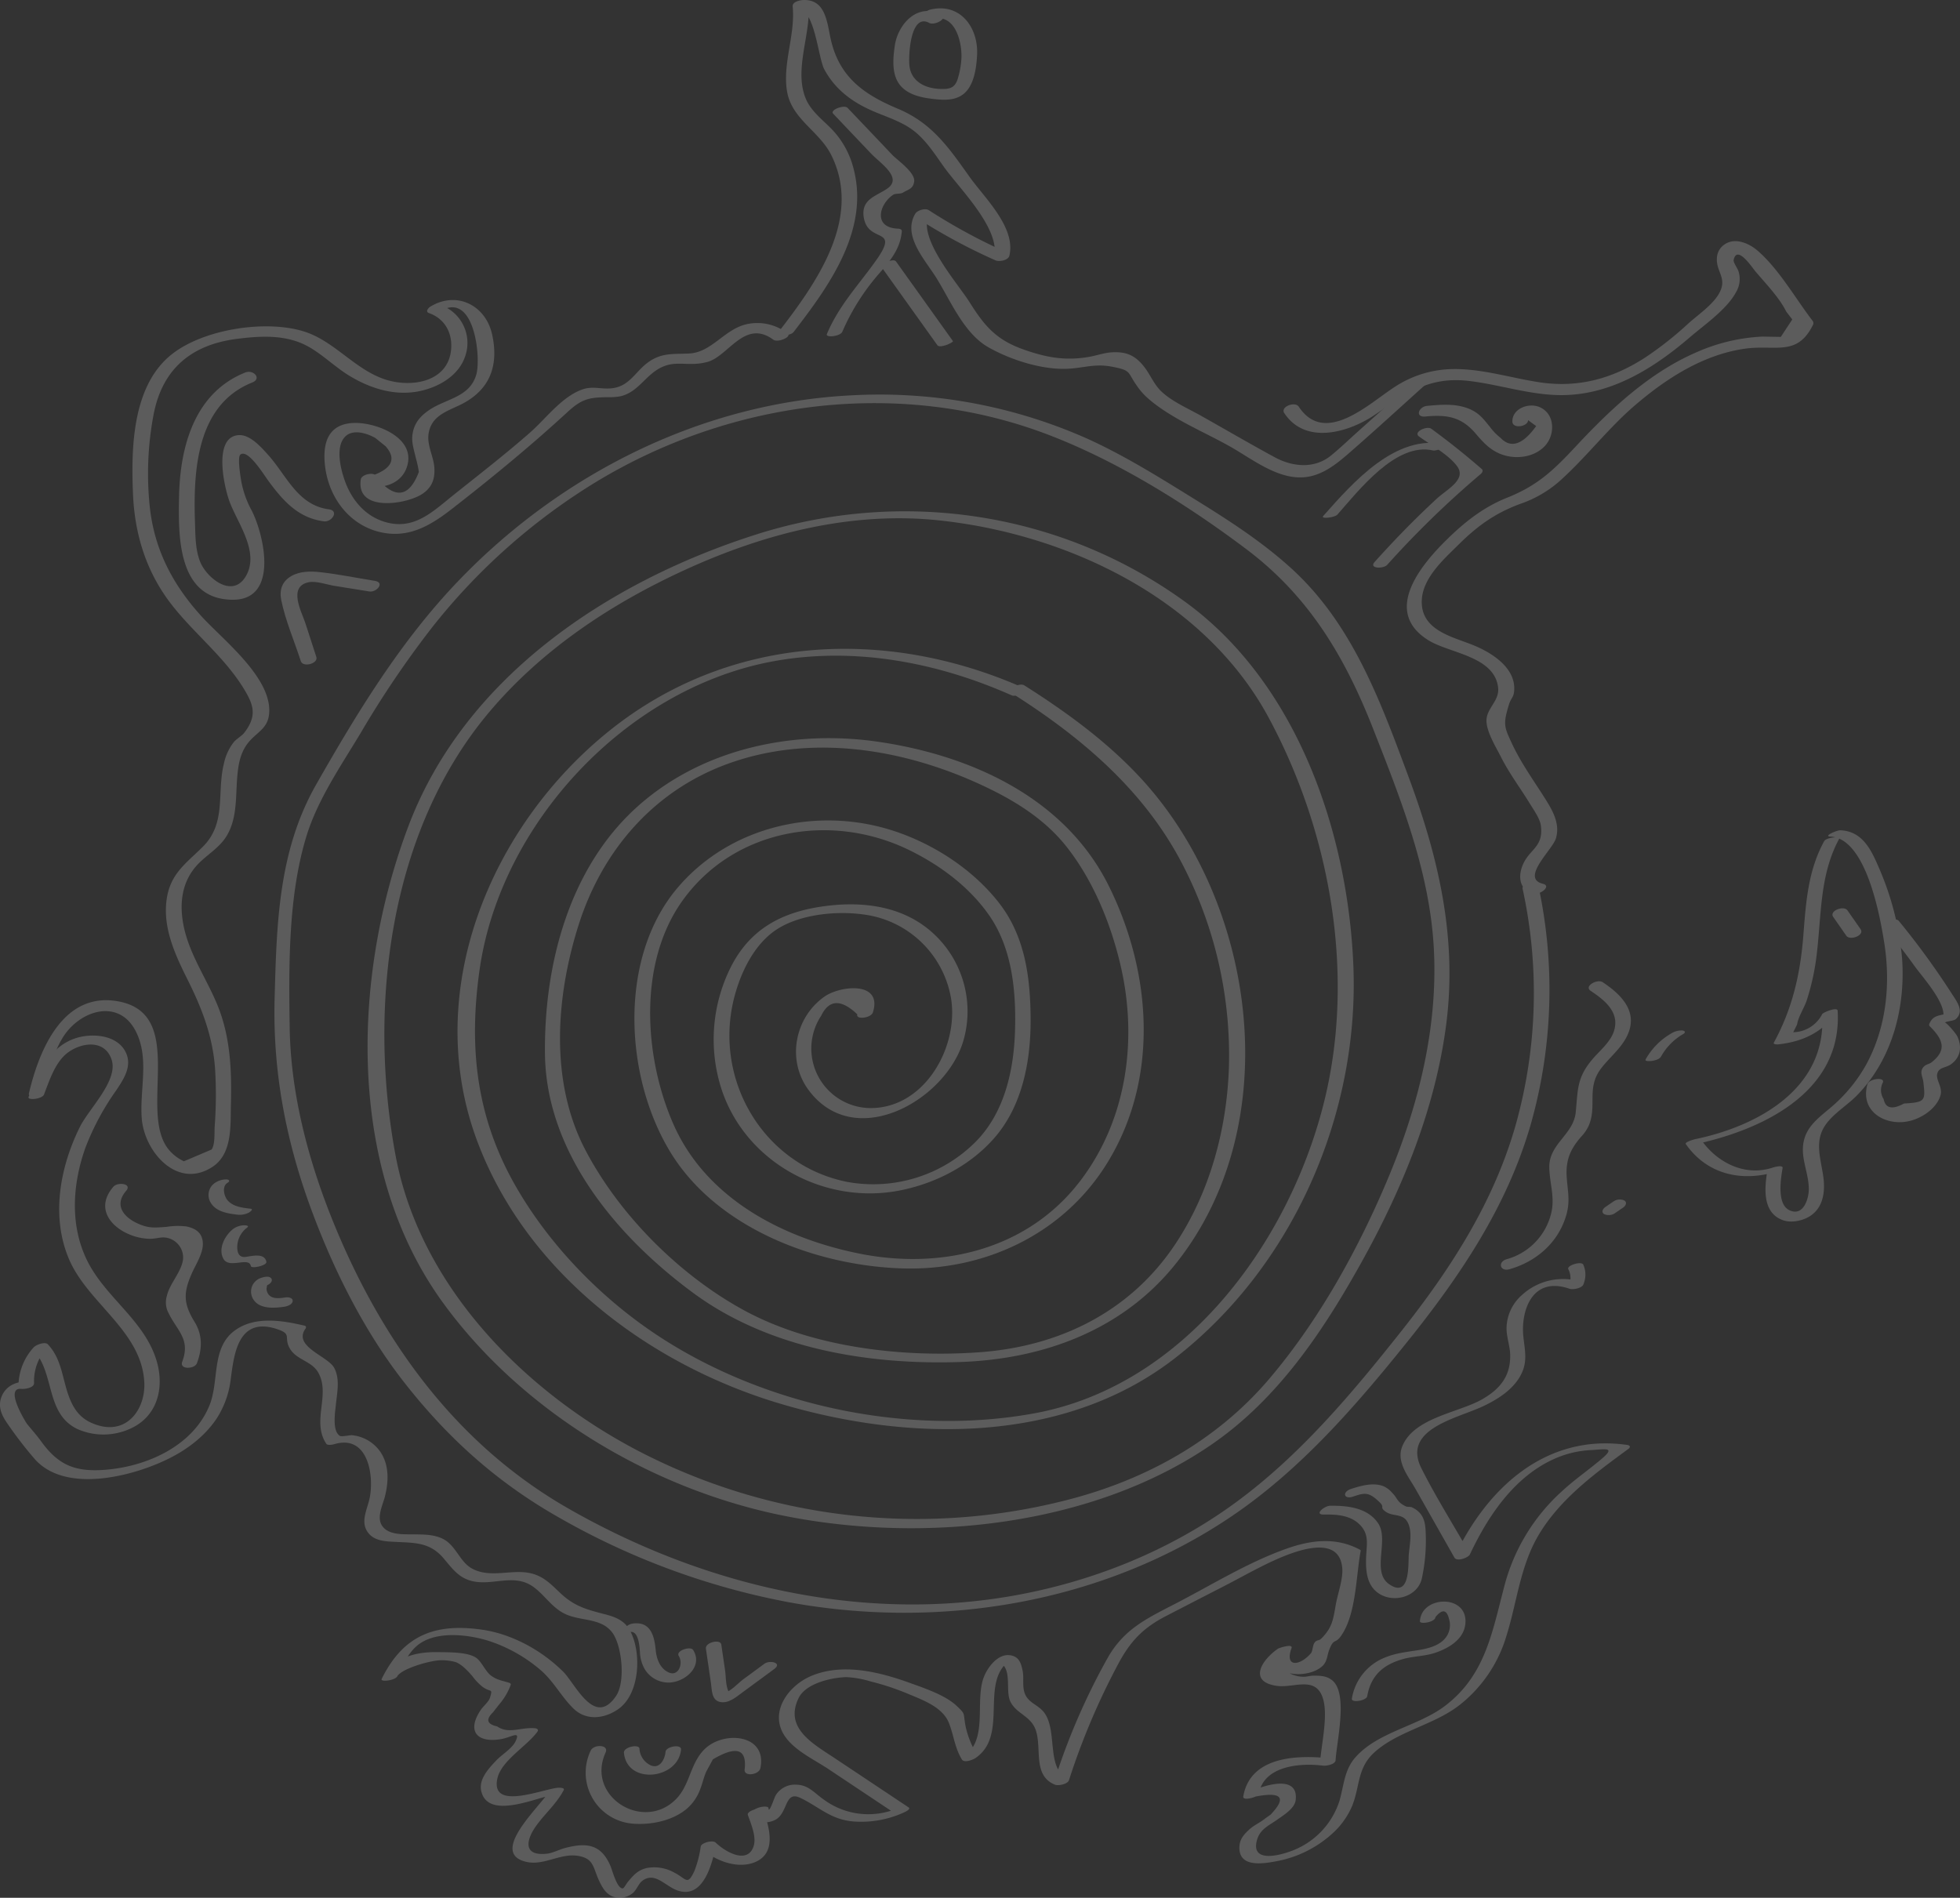 <svg xmlns="http://www.w3.org/2000/svg" width="568.316" height="550.295" viewBox="0 0 568.316 550.295"><rect x="0" y="0" width="568.316" height="550.295" fill="#333333" stroke="none"/><g transform="translate(0.008 0.022)" opacity="0.2"><g transform="translate(-0.008 -0.023)"><g transform="translate(81.373 165.743)"><path d="M62.8,131.581c-1.07-3.289-2.125-6.578-3.2-9.866-1.008-3.118-5.181-10.6,1.024-11.821,2.125-.419,5.29.714,7.384,1.055l10.146,1.629c2.094.341,4.623-2.591,1.613-3.072-5.243-.838-10.5-1.924-15.777-2.513-2.823-.326-5.926-.326-8.47,1.132-2.637,1.52-3.49,3.987-2.9,6.934,1.21,5.973,3.816,11.945,5.678,17.732.636,1.924,5.119.683,4.5-1.21Z" transform="translate(-52.445 -106.817)" fill="#fff"/></g><g transform="translate(51.86 107.82)"><path d="M52.656,69.682c-14.613,5.833-18.864,21.346-19.174,35.773C33.233,117.09,33,135.536,49.1,135.567c13.093.016,9.277-18.011,5.554-25.659a28.543,28.543,0,0,1-3.165-8.858c-.14-.915-1.179-6.872-.2-7.6,2.2-1.613,6.64,5.678,8.16,7.741,4.235,5.755,8.61,10.658,15.994,11.635,2.342.31,4.514-3.072,1.5-3.475-9.168-1.21-12.286-9.9-17.747-15.917-1.986-2.187-5.2-5.864-8.5-5.6-7.4.589-4.158,14.986-2.591,19.236,2.234,6.081,8.517,14.257,5.026,21.145-3.785,7.462-11.588,1.117-13.5-3.584-1.427-3.506-1.4-7.462-1.52-11.17-.527-15.032.295-34.393,16.6-40.893,2.839-1.132.341-3.847-2.063-2.885Z" transform="translate(-33.421 -69.479)" fill="#fff"/></g><g transform="translate(239.731 30.961)"><path d="M156.363,21.928q5.492,5.794,11,11.573c2.73,2.87,9.261,7,4.7,10.161-3.18,2.2-7.633,3.041-6.826,8.284,1.21,7.85,10.673,2.529,3.615,12.488-5.166,7.291-10.735,12.985-14.288,21.377-.5,1.195,3.894.714,4.468-.636a64.514,64.514,0,0,1,11.014-17.266c3.118-3.646,5.771-6.857,6.236-11.821.062-.745-.776-.791-1.334-.822-6.981-.4-5.243-7.027-1.226-9.773.776-.527,2.094-.171,2.932-.683,1.613-.977,2.917-1.07,3.211-3.211.357-2.591-4.933-6.236-6.3-7.664q-6.492-6.841-13-13.667c-.977-1.039-5.228.59-4.2,1.66Z" transform="translate(-154.525 -19.935)" fill="#fff"/></g><g transform="translate(255.271 75.49)"><path d="M164.554,50.145q8.261,11.565,16.522,23.115c.729,1.024,4.763-.838,4.5-1.21q-8.261-11.565-16.522-23.115c-.729-1.008-4.763.853-4.5,1.21Z" transform="translate(-164.542 -48.639)" fill="#fff"/></g><g transform="translate(411.406 117.36)"><path d="M267.068,79.043c6.128-.574,10.347,0,14.551,4.9,2.094,2.451,4.018,4.623,7.074,5.9,4.142,1.722,9.587,1.226,12.876-2.079,3.149-3.149,3.273-9.339-1.257-11.4-3.2-1.458-8.067.357-8,4.142.031,2.234,4.561,1.458,4.545-.4.791.574,1.567,1.148,2.358,1.706q-5.841,8.121-10.316,3.444a16.77,16.77,0,0,1-3.134-3.242c-1.629-1.986-2.777-3.584-5.1-4.778-4-2.063-8.781-1.691-13.109-1.272-2.451.248-3.568,3.366-.481,3.087Z" transform="translate(-265.189 -75.629)" fill="#fff"/></g><g transform="translate(383.565 128.401)"><path d="M251.428,103.6c6.19-6.981,17.049-21.145,27.784-18.631,1.024.248,4.918-1.427,3.708-1.722-14.458-3.4-27.117,11.2-35.556,20.71-.884.993,3.335.45,4.064-.357Z" transform="translate(-247.242 -82.746)" fill="#fff"/></g><g transform="translate(398.169 124.081)"><path d="M269.957,82.457c3.258,2.389,8.656,5.29,11.076,8.687,2.715,3.816-3.025,6.64-5.911,9.308-6.314,5.817-12.3,11.976-18.042,18.368-1.784,1.986,2.56,2.048,3.63.853a276.935,276.935,0,0,1,27.21-26.419c.326-.279.7-.946.264-1.334q-7.1-6.167-14.676-11.712c-1.257-.915-5.383.915-3.553,2.249Z" transform="translate(-256.656 -79.961)" fill="#fff"/></g><g transform="translate(372.175 69.919)"><path d="M240.117,94.926c6.143,9.261,18.585,5.662,26.217.512,9.261-6.252,15.637-11.325,27.707-9.8,9.2,1.148,18.135,4.3,27.5,4.049,13.884-.372,25.876-7.927,36.115-16.708,4.266-3.661,10.72-8.082,13.419-13.078a7.415,7.415,0,0,0,.76-6.035c-.2-.822-1.582-2.637-1.427-3.335.946-4.561,5.337,2.141,6.283,3.258,2.792,3.335,7.012,7.664,8.936,11.65.59.776,1.195,1.551,1.784,2.327-1.117,1.691-2.218,3.366-3.335,5.057,0,0-5.306-.093-5.383-.093a53.38,53.38,0,0,0-19.205,4.607c-13.621,5.926-24.837,16.491-34.843,27.226-6.391,6.841-10.983,11.309-19.9,14.877-6.965,2.777-12.457,7.152-17.763,12.4-7.679,7.586-18.166,20.664-5.228,28.855,6.174,3.909,19.236,4.607,20.353,13.76.5,4.111-3.692,6.112-3.351,10.146.279,3.227,2.761,7.214,4.158,9.975,2.467,4.9,5.678,9.106,8.517,13.76,1.039,1.706,2.823,4.158,3.087,6.221.729,5.662-2.591,6.609-4.638,10.13-2.079,3.568-2.172,8.424,2.56,9.572,1.8.434,5.321-2.218,2.637-2.87-6.516-1.6,2.746-9.82,3.77-13.078,1.365-4.359-1.024-8.331-3.289-11.9-3.351-5.274-6.872-10.161-9.525-15.87-2.172-4.7-2.513-5.445-.76-11.17.574-1.862,1.35-1.939,1.5-3.956.527-6.934-7.09-11.387-12.535-13.481-6.05-2.342-14.567-4.328-14.257-12.69.233-6.547,6.422-11.992,10.7-16.227,5.492-5.43,10.533-9.06,17.794-11.759a33.864,33.864,0,0,0,11.387-6.547c7.8-6.95,14.117-15.389,22.122-22.215,9.044-7.726,19.609-14.5,31.585-16.242,8.9-1.288,15.2,2.42,19.826-6.888a1.088,1.088,0,0,0-.062-1.163c-5.011-6.531-9.7-14.908-15.9-20.322-2.436-2.125-6.484-4-9.587-1.924a4.993,4.993,0,0,0-2.28,3.8c-.419,4.266,3.4,6.081.341,10.921-1.97,3.134-5.942,5.817-8.687,8.3a99.911,99.911,0,0,1-12.457,9.82c-9.525,6.159-19.438,8.889-30.763,7.167-8.3-1.272-16.522-3.94-24.992-3.816a31.387,31.387,0,0,0-17,5.259c-7.446,4.825-20.121,17.1-27.707,5.631-1.1-1.613-5.414.031-4.189,1.893Z" transform="translate(-239.9 -45.048)" fill="#fff"/></g><g transform="translate(435.195 284.54)"><path d="M306.565,186.18c4.1,2.73,8.625,6.3,6.655,11.9-1.1,3.118-4.158,5.538-6.221,8-4.437,5.274-4.142,8.656-4.763,15.2-.636,6.686-7.881,9.2-7.679,16.242.14,4.856,1.831,8.967.357,13.869a18.258,18.258,0,0,1-12.674,12.581c-2.746.776-1.986,3.708.776,2.916,7.648-2.172,13.915-7.508,16.335-15.249,1.4-4.421.512-7.291.248-11.635-.295-4.809,1.117-8.02,4.2-11.542a11.741,11.741,0,0,0,2.234-3.289c2.4-5.771-.745-10.828,3.506-16.46,2.265-2.994,5.352-5.43,7.2-8.749,3.987-7.152-.745-12.349-6.686-16.3-1.567-1.039-5.554,1.148-3.49,2.513Z" transform="translate(-280.523 -183.395)" fill="#fff"/></g><g transform="translate(477.126 298.783)"><path d="M315.057,193.435a19.887,19.887,0,0,0-7.446,7.508c-.419.729,1.582.512,1.815.481.807-.14,2.187-.45,2.622-1.257a17.316,17.316,0,0,1,6.453-6.547c.791-.45.5-.946-.279-1.024a5.58,5.58,0,0,0-3.165.838Z" transform="translate(-307.553 -192.577)" fill="#fff"/></g><g transform="translate(464.657 347.794)"><path d="M303.215,228.1c.776-.527,1.536-1.055,2.311-1.582.7-.481,1.226-1.489.31-2.048a3.239,3.239,0,0,0-3.211.341c-.776.527-1.536,1.055-2.311,1.582-.7.481-1.226,1.489-.31,2.048a3.273,3.273,0,0,0,3.211-.341Z" transform="translate(-299.515 -224.169)" fill="#fff"/></g><g transform="translate(531.325 263.378)"><path d="M342.707,172.246c1.272,1.831,2.544,3.646,3.816,5.476,1.055,1.5,5.368-.124,4.142-1.893-1.272-1.831-2.544-3.646-3.816-5.476-1.055-1.52-5.368.124-4.142,1.893Z" transform="translate(-342.49 -169.754)" fill="#fff"/></g><g transform="translate(541.071 266.596)"><path d="M354.121,174.034c3.041,3.739,6,7.539,8.811,11.449,2.234,3.1,9.339,10.906,8.16,14.893.652-.481,1.288-.946,1.939-1.427-2.56.838-4.825.357-5.942,3.273a.626.626,0,0,0,.171.605c3.987,3.925,4.918,6.934.574,10.394-.915.729-1.986.559-2.715,1.846-.729,1.3.109,2.529.264,3.832.605,5.461.714,5.973-5.585,6.314-3.413,1.846-5.383,1.427-5.926-1.288a4.792,4.792,0,0,1-.186-4.871c.465-1.629-4.049-.993-4.5.558-2.42,8.408,6.221,12.8,13.388,10.332,3.227-1.1,6.748-3.63,7.772-7.043.714-2.358-1.319-4.437-.946-6.221.419-2.032,2.436-1.737,3.956-2.808,2.746-1.939,3.289-4.871,1.986-7.912-.527-1.257-3.584-4.53-3.723-4.2.14-.326,2.591-.512,3.118-.962,2.668-2.3.326-5.212-1.148-7.508a225.81,225.81,0,0,0-15.312-21.02c-.977-1.226-5.29.372-4.158,1.768Z" transform="translate(-348.772 -171.828)" fill="#fff"/></g><g transform="translate(488.775 240.753)"><path d="M355.223,158.319c-4.685,8.532-5.29,17.716-6.035,27.241-.869,11.185-3.165,21.3-8.563,31.182-.31.574,1.055.527,1.241.512,7.167-.76,13.031-3.568,17.235-9.572-1.489.326-2.979.667-4.468.993,1.319,21.331-18.631,32.314-36.859,36.068-.124.031-3.1.807-2.668,1.427,6.283,9,16.6,11.092,26.621,7.865-.993-.031-2-.078-2.994-.109-.807,5-1.489,11.976,4.344,14.241,2.653,1.039,6.407.186,8.61-1.52,3.568-2.746,3.847-7.446,3.211-11.526-.853-5.43-2.606-10.394,1.164-15.141,2.4-3.041,5.848-5.088,8.563-7.834,10.332-10.471,14.241-25.581,13.171-39.978a83.857,83.857,0,0,0-6.826-26.4c-2.234-5.228-4.809-10.332-11.045-10.6-.977-.047-5.1,1.737-2.917,1.831,10.363.45,14.412,23.022,15.653,30.949,1.862,11.976.574,24.449-5.274,35.2a45.083,45.083,0,0,1-11.061,13.078c-3.087,2.606-6.112,4.949-7.027,9.091-1.07,4.856,1.551,9.308,1.458,14.117-.047,2.591-1.567,7.772-5.569,5.926-3.847-1.753-2.482-9.432-2.032-12.224.171-1.086-2.575-.248-2.994-.109-8.067,2.591-16.056-1.582-20.57-8.051-.884.481-1.784.962-2.668,1.427,19.764-4.064,43.67-15,42.2-38.938-.078-1.148-4.08.45-4.468.993a9.655,9.655,0,0,1-8.408,5.275c.372-.745.745-1.489,1.117-2.249.341-2.249,2.048-4.747,2.792-6.981a69.105,69.105,0,0,0,2.948-13.745c1.334-11.4.853-22.913,6.547-33.26.341-.558-3.785-.326-4.421.822Z" transform="translate(-315.062 -155.169)" fill="#fff"/></g><g transform="translate(218.345 366.287)"><path d="M377.1,237.765a5.434,5.434,0,0,1,.047,5.119l4.049-1.3a17.638,17.638,0,0,0-17.545,3.77,13.009,13.009,0,0,0-4.406,9.06c-.171,2.777.977,5.492,1.039,8.238.14,6.159-2.932,9.959-8.253,12.969-6.686,3.8-19.624,5.243-23.022,13.528-1.862,4.545,1.737,8.718,3.894,12.519q5.608,9.913,11.232,19.826c.683,1.195,4,.031,4.468-.962,5.4-11.464,13.31-23.208,25.535-28.156a29.332,29.332,0,0,1,9.572-2.094c3.8-.186,7.214-1.024,3.4,2.28-3.878,3.351-8.1,6.19-11.868,9.7a55.964,55.964,0,0,0-16.661,27.5c-3.521,13.31-5.492,25.845-17.251,34.734-7.757,5.864-19.361,7.446-25.923,14.877-3.3,3.739-3.32,8.253-4.685,12.814a22.978,22.978,0,0,1-14.365,14.52c-4.654,1.644-11.247,2.637-9.463-3.444.931-3.149,3.444-4.1,5.942-5.88,1.706-1.226,4.949-3.165,5.243-5.569,1.055-8.362-11.294-3.646-14.226-1.908l3.553.047c1.4-8.036,11.7-9.029,18.585-8.175.962.124,3.615-.326,3.677-1.613.295-5.306,3.63-19.081-.853-23.006-1.6-1.4-3.475-1.474-5.523-1.474-.993,0-1.97.341-2.948.326-4.825-.078-9.23-4.08-3.878-7.834-1.319.062-2.653.14-3.971.2-2.854,7.85,9.556,8.517,13.559,4.313,1.179-1.226,1.195-3.056,1.8-4.592,1.334-3.382,1.675-1.536,3.335-3.863,4.452-6.252,4.359-17.158,5.724-24.6a.343.343,0,0,0-.124-.434c-6.888-3.723-14.086-2.9-21.284-.357-11.247,3.971-21.827,10.565-32.392,16.025-8.269,4.266-14.738,7.307-19.454,15.513a191.242,191.242,0,0,0-15.7,36.332L232,385.4c-6.593-2.668-2.56-14.629-7.353-19.609-1.8-1.862-4.266-2.42-5.181-5.15-.683-2.048-.124-4.328-.558-6.407s-.962-3.94-3.351-4.421c-3.832-.776-7.059,3.723-8.067,6.779-2.358,7.105,1.427,17.732-5.662,22.6,1.334-.14,2.668-.295,3.987-.434a25.7,25.7,0,0,1-3.428-8.315c-.807-4.158.155-3.4-2.684-6.066-3.335-3.134-9.665-5.2-13.915-6.733-8.78-3.149-19.329-5.662-28.3-1.815-6.453,2.777-12.085,10.316-7.664,17.189,2.792,4.328,8.594,6.965,12.736,9.727q9.541,6.353,19.081,12.721l1.3-1.443a21.751,21.751,0,0,1-21.579-2.327c-2.916-2.017-4.514-4.344-8.1-4.39a6.413,6.413,0,0,0-4.468,1.412,5.767,5.767,0,0,0-1.551,1.8c-.264.388-1.924,5.461-2.017,3.584-.047-.993-4.561-.2-4.5,1.21.14,3.165,3.615,3.428,6.143,2.343,4.158-1.784,2.839-8.8,7.6-6.516,5.538,2.653,8.672,6.221,15.3,6.826a29.782,29.782,0,0,0,14.784-2.637c.248-.109,2.063-.931,1.3-1.443q-10.727-7.144-21.47-14.3c-6.236-4.158-14.691-8.687-10.409-17.421,2.094-4.282,9.541-5.926,13.822-6.05a28.7,28.7,0,0,1,7.043,1.257,73.324,73.324,0,0,1,10.8,3.568c4.266,1.8,10.068,3.816,11.914,8.5,1.443,3.661,1.629,7.027,3.739,10.549.667,1.117,3.227.093,3.987-.434,9.851-6.748.76-22.448,10.347-28.575-1.195.264-2.389.512-3.568.776,4.08,1.831,1.675,8.284,3.351,11.557,1.862,3.6,6,4.049,7.369,8.346,1.722,5.383-.962,13.016,5.523,15.653.946.388,3.692-.171,4.049-1.3A204.775,204.775,0,0,1,246.7,352.16c3.475-6.438,7.074-10.27,13.683-13.7q8.68-4.491,17.359-8.951c5.6-2.885,11.123-6.112,16.971-8.47,6.066-2.436,16.32-5.43,16.894,3.708.186,3.1-1.3,7.1-1.862,10.177-.76,4.158-.884,6.717-4.282,10.053-.745.729-1.381.155-2.063,1.412-.372.683-.434,2.234-.853,2.746-3.118,3.708-7.772,4.359-5.662-1.443.5-1.381-3.6-.062-3.971.2-5.073,3.553-8.5,9.727-.093,10.782,4.9.605,11.325-3.118,13.264,3.956,1.412,5.181-.667,13.388-.962,18.755,1.226-.543,2.451-1.07,3.677-1.613-9.354-1.164-23.828-1.086-25.907,10.921-.233,1.334,3.072.341,3.553.047q11.449-2.187,4.359,5.259c-.512.357-1.008.714-1.52,1.07-1.458,1.195-3.242,1.939-4.654,3.227-1.691,1.551-2.854,2.932-2.87,5.274-.016,5.848,6.919,4.654,10.937,3.894a33.01,33.01,0,0,0,15.637-7.648,22.916,22.916,0,0,0,6.174-8.47c2.234-5.662,1.412-10.859,6.36-15.374,6.826-6.236,17.39-7.974,24.806-13.822a39.848,39.848,0,0,0,13.512-19.966c3.087-9.82,3.987-20.26,9.339-29.273,6.221-10.471,16.351-17.871,26-24.945.714-.527.574-1.055-.31-1.179-23.5-3.366-40.629,12.4-50.108,32.5,1.489-.326,2.979-.636,4.468-.962-4.654-8.222-9.8-16.32-14.039-24.775-5.709-11.387,10.332-14.427,17.825-17.949,4.592-2.156,9.432-5.243,11.48-10.1,1.427-3.428.636-6.547.264-10.13-.776-7.353,2.467-17.654,13.372-13.869.977.341,3.677-.14,4.049-1.3a7.229,7.229,0,0,0,0-5.6c-.341-1.257-4.794.062-4.421,1.163Z" transform="translate(-140.74 -236.09)" fill="#fff"/></g><g transform="translate(382.633 430.43)"><path d="M247.911,286.175c3.537-.062,7.446.171,10.161,2.73,2.994,2.823,2.234,5.724,2.063,9.4-.171,3.8.047,8.206,3.475,10.627,4.313,3.041,11.263,1.226,12.628-4.018a52.011,52.011,0,0,0,1.148-13.791c-.109-3.289-.931-5.6-3.94-7.027-.543-.264-1.288-.031-1.815-.295-2.591-1.257-2.374-2.327-3.785-3.739a7.513,7.513,0,0,0-2.529-2.032c-2.948-1.288-6.733-.217-9.587.729-2.606.869-2.094,3.118.59,2.218,3.227-1.07,4.5-1.536,7.726,1.644,1.6,1.567-.155,1.35,1.753,2.73,2.017,1.458,4.84.45,6.267,2.9,1.567,2.684.683,6.578.434,9.479-.217,2.56.543,12.922-5.678,8.656-5.259-3.6.047-12.767-3.2-17.654-3.041-4.576-8.982-5.181-13.977-5.1-1.644.047-4.763,2.606-1.738,2.544Z" transform="translate(-246.642 -277.437)" fill="#fff"/></g><g transform="translate(391.975 464.411)"><path d="M257.126,326.782c1.039-5.988,4.623-9.215,10.565-10.828,2.994-.807,6.128-.76,9.106-1.753,3.754-1.257,8.1-3.723,8.734-8.036,1.334-9.013-12.69-8.8-13.124-1.117-.062.946,4.406.326,4.5-1.21q2.932-3.584,3.94.558a5.883,5.883,0,0,1-.155,3.956c-1.3,3.351-5.228,4.483-8.455,5.011-3.242.543-6.5.822-9.587,2.048a15.5,15.5,0,0,0-9.975,12.038c-.248,1.4,4.235.62,4.452-.667Z" transform="translate(-252.664 -299.342)" fill="#fff"/></g><g transform="translate(204.668 476.013)"><path d="M131.934,308.852q.721,4.98,1.458,9.944c.295,1.97.14,4.949,2.56,5.507,2.5.574,4.654-1.334,6.485-2.684,3.1-2.28,6.221-4.576,9.323-6.857,2.451-1.8-1.319-2.653-2.839-1.536-2.079,1.52-4.142,3.056-6.221,4.576-1.195.884-3.894,3.739-5.383,3.816.605.155,1.195.295,1.8.45-1.52-1.226-1.334-5.057-1.6-6.795-.372-2.529-.745-5.073-1.117-7.6-.217-1.691-4.732-.636-4.468,1.179Z" transform="translate(-131.923 -306.821)" fill="#fff"/></g><g transform="translate(181.051 470.701)"><path d="M118.438,305.915c2.42-.341,2.637,4.375,2.761,5.74a10.879,10.879,0,0,0,1.319,4.918,8.082,8.082,0,0,0,6.9,4.018c4.685.016,10.239-4.592,7.214-9.448-.76-1.226-5.135.2-4.173,1.737,1.4,2.234-.124,6.205-3.1,4.685-2.467-1.257-3.366-3.987-3.6-6.547-.4-4.2-1.613-8.253-6.671-7.539-2.156.31-3.77,2.885-.652,2.436Z" transform="translate(-116.699 -303.397)" fill="#fff"/></g><g transform="translate(169.869 503.94)"><path d="M160.109,333.568c1.955-9.618-10.022-10.828-15.684-5.942-4.607,3.987-4.576,10.456-8.563,14.707-9.4,10.021-26.481-.4-20.648-13.264,1.07-2.374-3.459-2.451-4.313-.574a14.824,14.824,0,0,0,12.24,21.191c5.212.419,11.48-.838,15.575-4.282a13.577,13.577,0,0,0,3.956-5.771c.652-1.66,1.024-3.444,1.753-5.088.636-1.164,1.272-2.327,1.908-3.506q10.169-6,9.215,2.823c-.465,2.28,4.142,1.768,4.561-.295Z" transform="translate(-109.491 -324.823)" fill="#fff"/></g><g transform="translate(180.908 506.355)"><path d="M116.612,328.273c.9,9.417,15.73,7.71,16.553-.9.171-1.753-4.344-.9-4.483.589-.2,2.172-1.629,5.011-4.22,3.987a5.677,5.677,0,0,1-3.351-4.887c-.14-1.412-4.669-.45-4.5,1.21Z" transform="translate(-116.607 -326.38)" fill="#fff"/></g><g transform="translate(0 300.268)"><path d="M216.833,419.525c.9,2.591,2.56,6.345,1.675,9.075-1.706,5.306-8.1,1.769-11.014-1.055-.807-.776-4.111,0-4.328,1.163a30.742,30.742,0,0,1-1.831,7.09c-2.017,4.313-2.265,2.327-5.678.543a11.849,11.849,0,0,0-8.036-1.427c-2.575.574-3.785,1.908-5.43,3.863-.729.853-1.257,2.094-1.691,2.063-1.66-.078-2.948-5.212-3.459-6.407-2.684-6.422-6.965-7-13.372-5.259-1.66.45-3.444,1.443-5.166,1.613-7.09.714-5.786-4.173-3.211-7.85,2.575-3.692,6.019-6.547,8.144-10.58.45-.853-1.66-.714-1.862-.683-4.716.543-19.423,6.64-17.359-2.715,1.148-5.2,8.61-9.385,11.6-13.559.419-.574-.047-.931-.652-.993-3.956-.419-7.679,1.815-11.014-.543-2.963-.652-3.366-2.017-1.179-4.111.76-1.008,1.536-1.986,2.342-2.963a18.567,18.567,0,0,0,2.761-4.933c.109-.31-.14-.543-.419-.636-2.032-.636-3.335-.745-5.088-1.939-1.815-1.226-2.854-4.189-4.545-5.337-2.544-1.722-8.238-1.567-11.34-1.613-6.733-.093-12.55,1.722-15.994,7.788,1.489-.233,2.979-.45,4.468-.683,1.536-3.087,2.994-6.547,5.631-8.858,5.2-4.545,14.784-3.444,20.943-1.5a44.039,44.039,0,0,1,14.815,8.284c3.956,3.32,6.128,7.819,9.727,11.325,3.708,3.615,8.967,2.979,12.985.171,6.329-4.406,6.857-16.522,3.366-22.851-1.66-2.994-4.39-3.94-7.555-4.747-5.2-1.334-8.7-2.342-12.628-6.081-2.885-2.746-5.15-5.135-9.184-5.848-5.43-.962-11.433,1.644-16.615-1.365-3.366-1.955-4.483-6.562-8.144-8.439-2.653-1.365-5.678-1.3-8.563-1.35-2.948-.047-7.726.326-9.385-2.9-1.241-2.389.465-5.755,1.055-8.082,1.07-4.266,1.288-9-1.257-12.845a11.323,11.323,0,0,0-8.269-4.918c-.574-.062-3.041.5-3.537.186-2.311-1.443-1.35-7.012-1.163-8.967.341-3.475,1.272-7.508-.481-10.751-1.862-3.444-11.992-6.159-8.346-11.325.248-.341.279-.791-.248-.915-6.391-1.489-14.179-2.823-20,1.241-7.183,5-4.654,14.691-7.57,21.874C55.852,312.778,42.092,318.72,29.868,319.5c-8.424.527-13.093-1.582-17.98-8.331-1.288-1.784-2.684-3.32-4.064-5.026-.279-.341-6.717-10.658-1.613-10.146.993.093,3.646-.295,3.661-1.66a14.189,14.189,0,0,1,4-10.5c-1.4.295-2.777.59-4.173.884,6.267,6.779,3.4,18.383,12.69,22.9a18.7,18.7,0,0,0,15.622-.2c7.555-3.521,9.649-11.557,7.477-19.267-3.289-11.619-14.4-18.275-19.841-28.622-5.492-10.44-4.732-22.711-.853-33.555a75.064,75.064,0,0,1,8.9-16.553c2.156-3.211,4.623-6.934,2.839-10.859-2.3-5.042-9.153-5.74-13.884-4.468-8.067,2.2-11.6,10.1-14.365,17.235-.434,1.117,3.956.621,4.468-.683,1.427-3.708,2.839-8.113,5.631-11.03,3.646-3.816,11.743-5.709,13.962.884,2.032,6.081-6.562,14.21-9.215,19.578-5.817,11.759-8.439,26.2-2.994,38.6,5.569,12.659,20.974,20.664,21.7,35.448.388,7.943-5.445,16.134-15.343,11.712-3.165-1.412-4.949-3.754-6.252-6.95C18.015,293.4,18.124,287.662,13.9,283.1c-.853-.915-3.49.109-4.173.884a16.734,16.734,0,0,0-4.375,11.573c1.226-.558,2.451-1.117,3.661-1.66-3.6-.357-7.353.853-8.672,4.623-.993,2.823.248,5.352,1.893,7.664a113.71,113.71,0,0,0,7.927,10.27c8.858,9.82,27.908,5.011,38.209.031,5.74-2.761,11.045-6.7,14.567-12.085A26.712,26.712,0,0,0,66.9,293.123c.931-6.624,1.877-18.554,13.791-14.334,4.049,1.427,1.443,2.358,3.4,5.6,1.939,3.242,6.3,3.522,8.191,6.9,3.615,6.453-2.032,14.117,2.342,20.648.357.527,1.893.217,2.342.078,9.944-2.9,11.573,9.525,10.161,15.854-.76,3.413-2.885,7.09-.078,10.208,1.784,1.986,4.716,2.141,7.183,2.265,5.755.326,10.27-.031,14.334,4.732,2.482,2.9,4.3,5.616,8.144,6.609,6.1,1.567,12.333-2.374,18,1.769,3.242,2.374,5.29,5.911,9.013,7.741,4.576,2.249,10.487,1.086,13.791,5.445,2.808,3.708,3.894,14.257,1.132,18.368-6.252,9.308-11.806-3.506-15.389-7.043-6.236-6.174-14.784-10.89-23.518-12.147-13.931-2-22.913,1.846-29.072,14.257-.512,1.039,3.8.481,4.468-.683,1.334-2.358,10.037-4.778,12.814-4.7a14.414,14.414,0,0,1,4.251.558c1.768.7,3.615,2.7,4.809,4.111a15.528,15.528,0,0,0,2.994,3.1c2.358,1.644,2.87.264,2.094,2.994-.372,1.288-1.955,2.513-2.7,3.63-4.235,6.283-.946,9.7,6.019,8.439,2.87-.512,5.647-2.606,4.049.7-.977,2.048-4.033,3.863-5.585,5.523-2.141,2.265-5.15,5.414-4.344,8.889,2,8.61,16.584,1.567,21.3,1.024-.621-.233-1.241-.465-1.862-.683-2,3.785-17.67,17.716-6.236,20.2,4.98,1.07,9.665-2.513,14.644-1.8,4.84.7,4.5,3.32,6.283,7.152.869,1.877,1.908,3.816,3.94,4.654a6.038,6.038,0,0,0,5.492-.7c1.474-.946,1.924-2.979,3.227-3.909,3.6-2.591,6.5,1.567,10.037,2.839,7.757,2.792,10.316-8.331,11.294-13.45l-4.328,1.163c3.661,3.537,10.239,6.174,15.374,4.189,6.516-2.529,4.483-9.835,2.668-15.048-.481-1.256-4.949.062-4.53,1.257Z" transform="translate(0.008 -193.533)" fill="#fff"/></g><g transform="translate(8.365 87.003)"><path d="M9.908,285.469c1.226-5.274,2.4-10.782,5.259-15.467,4.871-7.989,16.4-11.712,21.331-1.691,3.878,7.865.962,16.816,1.629,25.131.776,9.587,10.3,20.664,20.508,13.962,5.817-3.816,5.181-11.961,5.337-18.026.248-9.556-.093-19.143-3.615-28.156-3.227-8.238-8.687-15.591-10.239-24.449-1.1-6.221-.233-12.349,4.251-17.08,2.606-2.746,6.019-4.638,8.129-7.865,3.351-5.166,2.823-11.464,3.3-17.328.341-4.142,1.008-7.943,4.033-11.03,2.389-2.436,4.794-3.568,5.2-7.276,1.148-10.471-13.45-21.625-19.748-28.606C47.077,138.5,41.85,128.522,40.469,116.22a91.957,91.957,0,0,1,1.086-26.962c2.529-13.2,10.906-20.245,24.154-21.936,6.965-.884,14.226-1.3,20.555,2.156,4.282,2.342,7.85,5.988,12.038,8.532,6.05,3.661,12.954,5.88,20.059,4.53,5.476-1.055,11.371-4.266,13.4-9.789a11.678,11.678,0,0,0-6.841-15.2l-.372,1.815c9.991-6.19,11.976,13.248,10.6,18.213-1.846,6.64-8.594,7.012-13.528,10.27-2.808,1.862-4.7,4.1-5.042,7.57-.217,2.2.558,4.375,1.024,6.485a32.288,32.288,0,0,1,.869,4q-4.258,11.17-12.333,1.582c-1.35.465-2.684.915-4.033,1.381,4.189,2.653,10.673,1.07,12.659-3.77,3.553-8.7-7.958-13.326-14.443-13.4-7.865-.093-9.944,5.352-9.029,12.674,1.148,9.323,7.446,17.483,16.956,19.19,7.865,1.412,14.024-2.42,19.965-7.059,11.433-8.9,22.587-18.057,33.245-27.862,4.049-3.723,6.019-4.344,11.48-4.406a20.214,20.214,0,0,0,3.909-.248c3.816-.884,5.786-3.568,8.563-6.066,6.345-5.678,10.006-2.079,16.77-3.925,6.05-1.66,10.782-12.535,19.066-6.438,1.3.962,5.445-.838,4.173-1.784a14.266,14.266,0,0,0-11.5-2.792c-6.717,1.257-10.409,8.269-17.08,8.579-4.887.233-8.315-.31-12.426,2.963-3.32,2.653-5.026,6.453-9.742,7.09-3.273.45-5.74-.776-8.982.434-5.911,2.2-10.409,8.424-15,12.457-7.26,6.376-14.924,12.286-22.463,18.321-5.957,4.763-11.449,10.285-20.105,7.415-5.274-1.753-8.936-6.081-10.89-11.17-1.427-3.723-3.165-10.627.016-13.543,2.249-2.048,6.066-.884,8.594.527.993.807,1.986,1.6,2.979,2.4q4.584,5.189-3.149,8.238c-.993-.621-3.832.031-4.033,1.381-1.427,9.339,12.411,7.353,17.328,4.514,3.1-1.8,4.22-4.359,4-7.834-.2-3.366-2.2-6.531-1.675-9.959.76-4.871,4.732-6.267,8.734-8.129,8.61-4.018,11.775-10.968,9.711-20.524-1.862-8.672-10.409-12.814-18-8.129-.527.326-1.443,1.443-.372,1.815,4.5,1.582,6.764,5.538,6.485,10.192-.605,9.9-11.712,11.666-19.531,8.936-8.61-3.01-14.443-11.014-23.053-13.745-11.076-3.521-29.041-.76-38.318,6.485-11.573,9.029-11.93,27.133-11.371,40.521.481,11.681,3.785,22.479,10.921,31.8,6.547,8.548,15.467,15.374,21.129,24.619,2.792,4.561,4.142,7.819.233,12.876-.745.977-2.249,1.753-3.072,2.761a15.07,15.07,0,0,0-2.839,6.174c-2.141,8.625.853,17.282-6.221,24.247-4.84,4.763-9.246,7.71-10.347,14.893-1.288,8.408,2.42,16.3,6.066,23.611,4.158,8.331,7.245,16.32,7.927,25.69a122.369,122.369,0,0,1-.109,16.863c-.109,1.6.155,5.321-.915,6.64l-8,3.4a12.7,12.7,0,0,1-4.251-3.2c-9.37-10.89,5.6-39.574-14.939-43.2-16.01-2.823-22.882,14.443-25.752,26.7-.4,1.629,4.126.962,4.5-.621Z" transform="translate(-5.384 -56.06)" fill="#fff"/></g><g transform="translate(30.502 343.295)"><path d="M22.022,222.093c-6.95,8.051,2.839,15.125,10.782,15.094,1.334,0,2.9-.512,4.2-.372a5.851,5.851,0,0,1,5.243,6.05c-.248,3.677-3.909,7.229-4.716,10.89a6.5,6.5,0,0,0,.5,4.98c2.5,5.166,6.422,7.539,3.956,14.1-.884,2.342,3.615,2.172,4.266.419,1.551-4.127,1.675-8.16-.7-12.007-3.289-5.352-3.227-8.47-.791-14.008,1.132-2.575,3.258-5.755,3.211-8.641-.047-2.979-1.908-4.406-4.794-5a20.935,20.935,0,0,0-5.74.124c-3.553.264-5.29.481-8.625-1.1-3.366-1.582-6.857-4.964-3.087-9.339,1.846-2.125-2.467-2.653-3.708-1.194Z" transform="translate(-19.653 -221.269)" fill="#fff"/></g><g transform="translate(60.473 341.98)"><path d="M41.047,221.3a4.236,4.236,0,0,0-1.35,6.035c1.6,2.544,5.026,3.01,7.741,3.335a5.836,5.836,0,0,0,3.149-.574c.295-.155,1.6-1.039.558-1.163-2.28-.279-5.026-.558-6.64-2.42-1.07-1.241-1.722-4.08-.016-5.1.76-.45.527-.9-.264-.977a5.82,5.82,0,0,0-3.18.869Z" transform="translate(-38.973 -220.422)" fill="#fff"/></g><g transform="translate(64.203 355.297)"><path d="M44.779,230.067c-2.358,1.815-4.483,5.771-2.792,8.7,1.675,2.932,7.415-.745,7.927,2.063.155.853,4.685-.155,4.5-1.21-.5-2.746-4.282-1.66-6.081-1.443-2.249.264-2.529-2-2.3-3.77a7.087,7.087,0,0,1,2.808-4.732c.822-.636-.729-.7-1.039-.667a5.692,5.692,0,0,0-3.025,1.055Z" transform="translate(-41.378 -229.006)" fill="#fff"/></g><g transform="translate(72.793 370.204)"><path d="M49.777,238.98a4.163,4.163,0,0,0-2.172,6.252c1.784,2.808,6,2.513,8.843,2.11.853-.124,2.374-.574,2.529-1.613.155-1.024-1.272-1.21-1.986-1.117-1.582.217-3.739.605-4.933-.76a2.859,2.859,0,0,1-.652-1.815,7.247,7.247,0,0,0,.124-.807.746.746,0,0,0,.124-.248c-.388.2-.4.217-.047.078.714-.264,1.753-1.148,1.163-1.955-.621-.838-2.218-.4-2.994-.124Z" transform="translate(-46.914 -238.615)" fill="#fff"/></g><g transform="translate(225.635)"><path d="M149.893,96.272c10.471-13.559,22.417-30.049,17.189-48.2a25.472,25.472,0,0,0-4.794-9.168c-2.9-3.553-7.183-6.112-8.936-10.549-3.366-8.532,1.753-18.724.869-27.676-1.039.621-2.079,1.241-3.134,1.862,4.964-.155,5.911,14.179,7.741,17.576,3.242,5.988,8.3,9.618,14.443,12.224,3.925,1.66,8.16,2.963,11.573,5.631,3.568,2.792,6.066,6.779,8.672,10.425,4.623,6.469,16.475,17.933,14.551,26.31,1.35-.45,2.7-.915,4.033-1.365A166.352,166.352,0,0,1,189.079,60.9c-.993-.636-3.3.062-3.878,1.039-3.785,6.345,2.73,13.248,6.035,18.507,4.173,6.671,8.036,16.18,15.125,20.214,6.329,3.6,15.156,6.453,22.479,6.267,4.918-.124,8.191-1.6,13.295-.636,5.817,1.1,4.483,1.536,7.245,5.445a19.71,19.71,0,0,0,3.32,3.785c6.717,5.848,16.056,9.587,23.766,13.931,6.19,3.49,13.326,9.23,20.834,8.951,5.461-.186,9.8-3.661,13.729-7.09,7.912-6.9,15.653-14.024,23.471-21.036,1.924-1.722-2.513-1.691-3.6-.714q-8.54,7.656-17.08,15.3c-2.668,2.389-5.274,4.9-8.036,7.167-4.825,3.956-11.154,3.366-16.382.527-7.2-3.909-14.288-8.051-21.439-12.069-3.646-2.048-7.989-3.925-11.123-6.733-2.451-2.187-3.413-5.088-5.383-7.555-2.529-3.165-5.073-4.3-9.215-4.064-2.28.124-4.406.931-6.64,1.319-7.09,1.241-12.767.109-19.36-2.265-7.679-2.777-11.061-6.826-15.281-13.543-3.459-5.523-15.56-19.066-11.65-25.659-1.288.341-2.591.7-3.878,1.039a167.248,167.248,0,0,0,23.022,12.442c1.07.481,3.723.016,4.033-1.365,1.893-8.222-7.152-16.677-11.511-22.789-6.081-8.548-10.921-15.653-20.8-19.795-10.332-4.328-17.406-9.541-19.686-21.082C159.542,5.644,158.8-.2,152.778-.018c-.977.031-3.258.481-3.134,1.862.807,8.238-2.932,16.3-1.66,24.464,1.288,8.238,9.417,11.635,12.907,18.74,9.013,18.352-4.483,37.123-15.281,51.116-1.1,1.6,3.4,1.257,4.282.109Z" transform="translate(-145.439 0.023)" fill="#fff"/></g><g transform="translate(259.044 2.421)"><path d="M180.867,3.387c-6.779-3.646-12.6,2.653-13.5,9.06-.527,3.739-.962,8.5,1.706,11.557,2.265,2.606,5.957,3.4,9.23,3.785,3.1.372,6.593.621,9.137-1.52,2.963-2.482,3.6-7.508,3.8-11.076.465-8.067-4.887-15.343-13.481-13.31-2.761.652-2.032,3.351.729,2.7,6.7-1.582,8.532,7.4,8.191,11.821a25.031,25.031,0,0,1-1.1,5.74c-.884,2.653-2.56,2.839-5.026,2.761-4.111-.124-8.16-1.939-8.874-6.345-.434-2.715.093-15.808,5.678-12.8,1.5.853,5.554-1.272,3.506-2.374Z" transform="translate(-166.975 -1.538)" fill="#fff"/></g><g transform="translate(79.571 114.447)"><path d="M413.2,217a141.577,141.577,0,0,1-2,68.491c-6.407,22.541-18.9,41.808-33.322,60.005-14.257,17.98-29.289,35.882-47.92,49.518-19.066,13.962-41.56,22.991-64.8,27.055C220.7,429.824,174.9,418.81,136.135,396.5c-32.686-18.818-54.327-49.239-68.2-83.864-7-17.483-11.945-36.487-12.224-55.382-.264-17.933-.45-37.93,4.778-55.227,3.273-10.859,10.208-20.834,15.994-30.5A283.864,283.864,0,0,1,96.918,141.34a179.715,179.715,0,0,1,47.5-42.211c39.295-23.859,88.41-30.3,131.707-13.59,20.028,7.726,39.869,20.136,56.965,33,18.15,13.652,28.575,31.2,36.766,52.078,8.051,20.508,16.428,41.5,17.607,63.744,1.21,22.7-4.375,45.268-13.062,66.1-8.61,20.648-20.028,41.389-34.548,58.531-15.312,18.073-36.068,29.491-58.873,35.293A175.1,175.1,0,0,1,156.752,380c-33.136-17.3-63.216-47.812-70.306-85.478-8.1-43.065-1.986-94.088,27.008-128.6,15.281-18.181,35.355-31.507,56.825-41.343,23.13-10.611,48.479-17.127,74.014-14.35,37.48,4.064,76.868,22.991,95.3,57.213,18.088,33.6,25.349,75.379,15.761,112.517-10.425,40.412-40.6,81.227-83.663,89.154-38.054,7-81.941-2.839-113.417-25.4-14.893-10.673-28.343-25.054-37.371-41.048-11.169-19.81-13.264-39.791-10.161-61.96,5.957-42.4,42.273-81.506,84.64-89.542,23.627-4.483,47.967.109,69.716,9.789,1.257.558,5.383-1.3,3.6-2.094-40.148-17.871-85.788-15.544-120.569,12.566-34.424,27.815-54.11,75.534-38.116,118.567,14.195,38.193,49.828,64.985,87.882,76.325,37.4,11.154,82.127,11.821,114.286-13.016,34.47-26.621,53.784-71.035,51.938-114.27-1.66-38.907-16.553-81.956-48.975-105.366-35.991-25.985-82-32.795-124.121-19.392-42.708,13.59-84.485,41.2-100.882,84.562-16.382,43.344-18.2,99.564,10.13,138.378,23.115,31.693,60.657,54.032,98.9,61.649,40.443,8.067,89.418,3.056,123.966-20.772,19.221-13.248,32.314-32.888,43.484-53.009,11.806-21.269,21.253-44.352,24.418-68.63,3.258-25.023-2.156-48.339-10.844-71.718-8.175-22-16.273-44.43-34.067-60.626-8.284-7.539-17.716-13.667-27.21-19.547-10.347-6.407-20.726-12.954-31.818-18a148.15,148.15,0,0,0-68.32-12.628c-43.406,2.125-84.206,22.6-114.115,53.769C87.9,145.157,75.292,165.9,63.378,186.81,52.41,206.077,51.929,227.191,51.34,248.831c-.558,20.586,3.087,40.3,10.084,59.695,6.485,17.949,15.56,36.332,27.334,51.426,12.69,16.258,26.977,29.134,44.957,39.341a213.686,213.686,0,0,0,66.66,24.6c43.949,8.082,91.187.31,128.48-24.93,19.795-13.4,35.618-31.569,50.5-50.061,15.622-19.407,29.46-39.776,36.332-63.992a143.092,143.092,0,0,0,2.017-69.1c-.31-1.474-4.825-.357-4.5,1.179Z" transform="translate(-51.284 -73.751)" fill="#fff"/></g><g transform="translate(158.008 198.517)"><path d="M237.236,130.436c19.717,12.488,37.6,27.489,48.789,48.324A120.341,120.341,0,0,1,300.173,238.9c-.605,17.918-5.476,36.037-15.42,51.085-12.985,19.655-33.524,29.832-56.763,31.538-22.308,1.644-48.572-1.35-68.4-12.147-18.678-10.161-36.146-27.614-46.028-46.509-10.363-19.81-8.563-44.337-1.97-65.171,6.795-21.455,21.548-38.768,42.941-46.664,23.828-8.8,50.263-4.716,72.928,5.569,9.789,4.452,19.128,9.991,25.829,18.6,7.664,9.82,12.705,22.246,15.5,34.315,4.949,21.362,1.815,44.538-11.681,62.27-15.327,20.152-40.583,26-64.55,21.051-22.153-4.561-44.213-16.087-53.6-37.744-8.424-19.454-10.037-46.338,2.575-64.225,14.955-21.176,43.313-26.016,65.978-14.924,8.936,4.375,17.421,10.673,23.146,18.911,6.686,9.6,7.834,22.013,7.493,33.415s-2.994,23.5-11.107,31.926a41.964,41.964,0,0,1-37.464,11.961c-24.449-4.825-39-29.723-32.826-53.567,1.893-7.307,5.817-15.467,12.349-19.686,7.307-4.732,19.066-5.616,27.4-3.925a29.522,29.522,0,0,1,23.13,24.139c2.187,14.272-8.036,32.128-24.014,31.6a17.261,17.261,0,0,1-13.652-26.791q3.421-7.051,10.456-.372c-.527,1.644,3.987,1.07,4.5-.527,2.947-9.153-9.417-7.865-14.039-4.607-8.625,6.081-10.968,18.383-4.669,26.977,13.279,18.088,39.605,3.3,44.88-13.915a30.657,30.657,0,0,0-8.532-31.29c-8.9-8.284-21.176-9.618-32.764-7.85-11.573,1.769-20.462,6.593-25.954,17.3a46.83,46.83,0,0,0-2.979,35.044c6.81,21.781,30.142,34.362,52.171,29.878,10.332-2.094,20.307-7.291,27.257-15.327,8-9.277,10.409-22.106,10.378-34.051-.031-12.131-1.551-24.247-9.23-34.036-7.431-9.494-18.492-16.739-29.847-20.586-22.261-7.555-48.106-1.784-63.449,16.475-16.971,20.214-15.265,54.25-2.141,76.123,13.372,22.277,42.134,33.183,67.141,34.052,23.875.838,46.71-9.711,59.54-30.235,15.343-24.557,13.171-55.506.621-80.731-12.659-25.411-39.745-37.79-66.924-41.746-24.371-3.553-50.759,1.939-69.5,18.616C108.9,180.9,101.589,209.01,101.852,234.932c.295,28.73,20.865,53.117,43.034,69.437,21.827,16.072,50.62,20.881,77.287,20,24.045-.807,46.99-9.137,62.394-28.265,32.64-40.552,23.7-105.381-10.7-141.837-9.7-10.285-21.176-18.6-33.074-26.14-1.319-.776-5.445,1.133-3.553,2.312Z" transform="translate(-101.846 -127.944)" fill="#fff"/></g></g></g></svg>